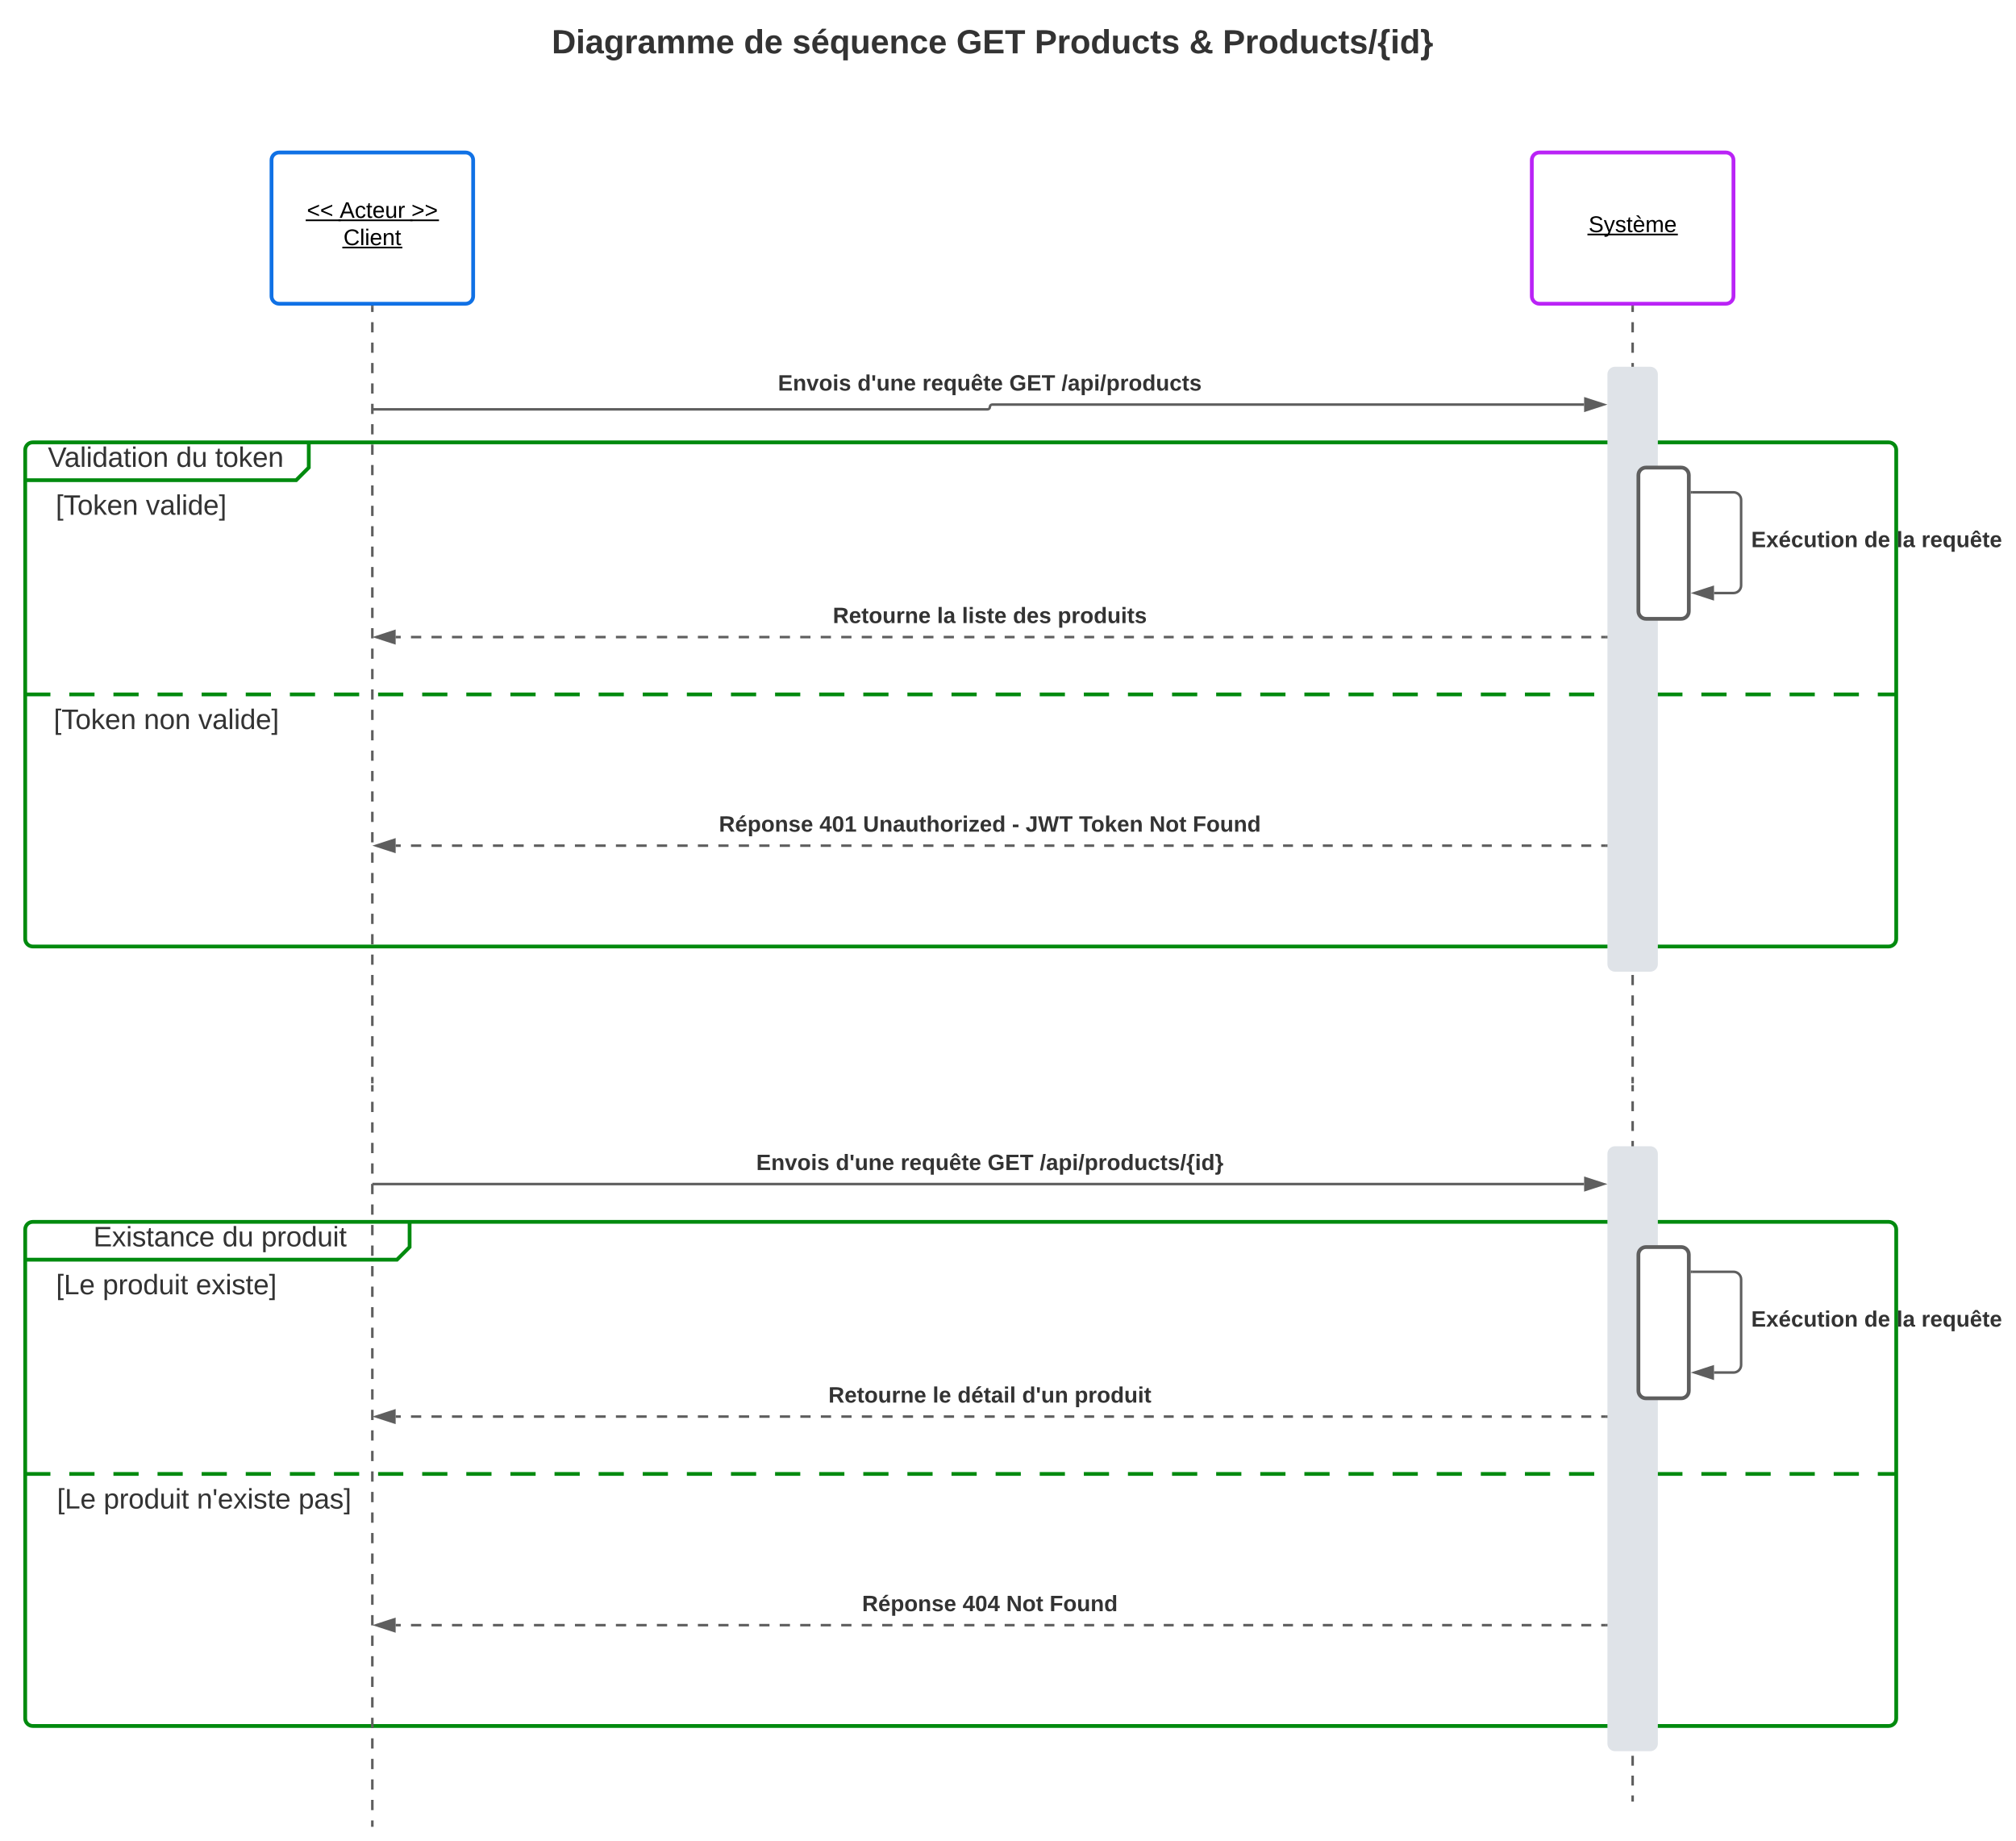 <svg xmlns="http://www.w3.org/2000/svg" xmlns:xlink="http://www.w3.org/1999/xlink" xmlns:lucid="lucid" width="1599.61" height="1460.5"><g transform="translate(-120 1221)" lucid:page-tab-id="0_0"><path d="M140-864c0-3.3 2.7-6 6-6h213c3.3 0 6 2.7 6 6v8c0 3.3-1.9 7.9-4.24 10.24l-1.52 1.52C356.9-841.9 352.3-840 349-840H146c-3.3 0-6-2.7-6-6z" fill="#fff"/><path d="M365-870v20l-10 10H140" stroke="#008a0e" stroke-width="3" fill="none"/><path d="M140-864c0-3.3 2.7-6 6-6h1472.57c3.3 0 6 2.7 6 6v388c0 3.3-2.7 6-6 6H146c-3.3 0-6-2.7-6-6zM140-670h20m15 0h20m15 0h20m15 0h20m15 0h20m15 0h20m15 0h20m15 0h20m15 0h20m15 0h20m15 0h20m15 0h20m15 0h20m15 0h20m15 0h20m15 0h20m15 0h20m15 0h20m15 0h20m15 0h20m15 0h20m15 0h20m15 0h20m15 0h20m15 0h20m15 0h20m15 0h20m15 0h20m15 0h20m15 0h20m15 0h20m15 0h20m15 0h20m15 0h20m15 0h20m15 0h20m15 0h20m15 0h20m15 0h20m15 0h20m15 0h20m15 0h20m15 0h14.57" stroke="#008a0e" stroke-width="3" fill="none"/><use xlink:href="#a" transform="matrix(1,0,0,1,148,-870) translate(9.981 19.444)"/><use xlink:href="#b" transform="matrix(1,0,0,1,148,-870) translate(111.833 19.444)"/><use xlink:href="#c" transform="matrix(1,0,0,1,148,-870) translate(142.698 19.444)"/><use xlink:href="#d" transform="matrix(1,0,0,1,152,-832) translate(12.191 19.444)"/><use xlink:href="#e" transform="matrix(1,0,0,1,152,-832) translate(83.735 19.444)"/><use xlink:href="#d" transform="matrix(1,0,0,1,152,-662) translate(10.586 19.444)"/><use xlink:href="#f" transform="matrix(1,0,0,1,152,-662) translate(82.13 19.444)"/><use xlink:href="#e" transform="matrix(1,0,0,1,152,-662) translate(125.34 19.444)"/><path d="M140-245.5c0-3.3 2.7-6 6-6h293c3.3 0 6 2.7 6 6v8c0 3.3-1.9 7.9-4.24 10.24l-1.52 1.52c-2.34 2.34-6.93 4.24-10.24 4.24H146c-3.3 0-6-2.7-6-6z" fill="#fff"/><path d="M445-251.5v20l-10 10H140" stroke="#008a0e" stroke-width="3" fill="none"/><path d="M140-245.5c0-3.3 2.7-6 6-6h1472.57c3.3 0 6 2.7 6 6v388c0 3.3-2.7 6-6 6H146c-3.3 0-6-2.7-6-6zM140-51.5h20m15 0h20m15 0h20m15 0h20m15 0h20m15 0h20m15 0h20m15 0h20m15 0h20m15 0h20m15 0h20m15 0h20m15 0h20m15 0h20m15 0h20m15 0h20m15 0h20m15 0h20m15 0h20m15 0h20m15 0h20m15 0h20m15 0h20m15 0h20m15 0h20m15 0h20m15 0h20m15 0h20m15 0h20m15 0h20m15 0h20m15 0h20m15 0h20m15 0h20m15 0h20m15 0h20m15 0h20m15 0h20m15 0h20m15 0h20m15 0h20m15 0h20m15 0h14.57" stroke="#008a0e" stroke-width="3" fill="none"/><use xlink:href="#g" transform="matrix(1,0,0,1,148,-251.5) translate(39.889 19.444)"/><use xlink:href="#h" transform="matrix(1,0,0,1,148,-251.5) translate(46.062 19.444)"/><use xlink:href="#b" transform="matrix(1,0,0,1,148,-251.5) translate(148.469 19.444)"/><use xlink:href="#i" transform="matrix(1,0,0,1,148,-251.5) translate(179.333 19.444)"/><use xlink:href="#j" transform="matrix(1,0,0,1,152,-213.5) translate(12.438 19.444)"/><use xlink:href="#k" transform="matrix(1,0,0,1,152,-213.5) translate(49.475 19.444)"/><use xlink:href="#l" transform="matrix(1,0,0,1,152,-213.5) translate(123.426 19.444)"/><use xlink:href="#j" transform="matrix(1,0,0,1,152,-43.5) translate(13.179 19.444)"/><use xlink:href="#k" transform="matrix(1,0,0,1,152,-43.5) translate(50.216 19.444)"/><use xlink:href="#m" transform="matrix(1,0,0,1,152,-43.5) translate(124.167 19.444)"/><use xlink:href="#n" transform="matrix(1,0,0,1,152,-43.5) translate(204.846 19.444)"/><path d="M520-1200h774.67v54H520z" fill="none"/><use xlink:href="#o" transform="matrix(1,0,0,1,520,-1200) translate(37.759 21.333)"/><use xlink:href="#p" transform="matrix(1,0,0,1,520,-1200) translate(190.204 21.333)"/><use xlink:href="#q" transform="matrix(1,0,0,1,520,-1200) translate(228.648 21.333)"/><use xlink:href="#r" transform="matrix(1,0,0,1,520,-1200) translate(358.796 21.333)"/><use xlink:href="#s" transform="matrix(1,0,0,1,520,-1200) translate(420.944 21.333)"/><use xlink:href="#t" transform="matrix(1,0,0,1,520,-1200) translate(543.611 21.333)"/><use xlink:href="#u" transform="matrix(1,0,0,1,520,-1200) translate(570.204 21.333)"/><use xlink:href="#v" transform="matrix(1,0,0,1,520,-1200) translate(387.5 53.333)"/><path d="M335.43-1094c0-3.3 2.7-6 6-6h148c3.32 0 6 2.7 6 6v108c0 3.3-2.68 6-6 6h-148c-3.3 0-6-2.7-6-6z" stroke="#1071e5" stroke-width="3" fill="#fff"/><use xlink:href="#w" transform="matrix(1,0,0,1,335.433,-1100) translate(28.03 51.9)"/><use xlink:href="#x" transform="matrix(1,0,0,1,335.433,-1100) translate(54.03 51.9)"/><use xlink:href="#y" transform="matrix(1,0,0,1,335.433,-1100) translate(110.98 51.9)"/><use xlink:href="#z" transform="matrix(1,0,0,1,335.433,-1100) translate(57.08 73.5)"/><path d="M1335.43-1094c0-3.3 2.7-6 6-6h148c3.32 0 6 2.7 6 6v108c0 3.3-2.68 6-6 6h-148c-3.3 0-6-2.7-6-6z" stroke="#ba23f6" stroke-width="3" fill="#fff"/><use xlink:href="#A" transform="matrix(1,0,0,1,1335.433,-1100) translate(45.03 63.15)"/><path d="M415.43-977.5v4.05m0 8.1v8.08m0 8.1v8.08m0 8.1v8.1m0 8.1v8.08m0 8.1v8.1m0 8.08v8.1m0 8.08v8.1m0 8.1v8.08m0 8.1v8.08m0 8.1v8.1m0 8.08v8.1m0 8.08v8.1m0 8.1v8.08m0 8.1v8.1m0 8.08v8.1m0 8.08v8.1m0 8.1v8.08m0 8.1v8.08m0 8.1v8.1m0 8.08v8.1m0 8.08v8.1m0 8.1v8.08m0 8.1v8.08m0 8.1v8.1m0 8.08v8.1m0 8.08v8.1m0 8.1v8.08m0 8.1v8.08m0 8.1v8.1m0 8.08v8.1m0 8.08v8.1m0 8.1v8.08m0 8.1v8.1m0 8.08v8.1m0 8.08v8.1m0 8.1v8.08m0 8.1v8.08m0 8.1v4.04" stroke="#5e5e5e" stroke-width="2" fill="none"/><path d="M416.43-977.47h-2v-1.03h2z" stroke="#5e5e5e" stroke-width=".05" fill="#5e5e5e"/><path d="M415.43-362.53v1.03M1415.43-977.5v4.05m0 8.1v8.08m0 8.1v8.08m0 8.1v8.1m0 8.1v8.08m0 8.1v8.1m0 8.08v8.1m0 8.08v8.1m0 8.1v8.08m0 8.1v8.08m0 8.1v8.1m0 8.08v8.1m0 8.08v8.1m0 8.1v8.08m0 8.1v8.1m0 8.08v8.1m0 8.08v8.1m0 8.1v8.08m0 8.1v8.08m0 8.1v8.1m0 8.08v8.1m0 8.08v8.1m0 8.1v8.08m0 8.1v8.08m0 8.1v8.1m0 8.08v8.1m0 8.08v8.1m0 8.1v8.08m0 8.1v8.08m0 8.1v8.1m0 8.08v8.1m0 8.08v8.1m0 8.1v8.08m0 8.1v8.1m0 8.08v8.1m0 8.08v8.1m0 8.1v8.08m0 8.1v8.08m0 8.1v4.04" stroke="#5e5e5e" stroke-width="2" fill="none"/><path d="M1416.43-977.47h-2v-1.03h2z" stroke="#5e5e5e" stroke-width=".05" fill="#5e5e5e"/><path d="M1415.43-362.53v1.03" stroke="#5e5e5e" stroke-width="2" fill="none"/><path d="M1395.43-924c0-3.3 2.7-6 6-6h28c3.32 0 6 2.7 6 6v468c0 3.3-2.68 6-6 6h-28c-3.3 0-6-2.7-6-6z" stroke="#000" stroke-opacity="0" stroke-width="3" fill="#dfe3e8"/><path d="M1394.43-715.5h-3.94m-7.9 0h-7.88m-7.9 0h-7.88m-7.9 0h-7.87m-7.9 0h-7.88m-7.9 0h-7.88m-7.9 0h-7.88m-7.88 0h-7.9m-7.88 0h-7.88m-7.9 0h-7.88m-7.9 0h-7.87m-7.9 0h-7.88m-7.88 0h-7.9m-7.9 0h-7.87m-7.9 0h-7.88m-7.9 0h-7.87m-7.9 0h-7.88m-7.88 0h-7.9m-7.88 0h-7.9m-7.87 0h-7.9m-7.88 0h-7.9m-7.88 0h-7.9m-7.88 0h-7.88m-7.9 0h-7.88m-7.88 0h-7.9m-7.88 0h-7.9m-7.87 0h-7.9m-7.88 0h-7.88m-7.9 0h-7.9m-7.87 0h-7.9m-7.88 0h-7.9m-7.87 0h-8.01m-8.13 0h-8.13m-8.12 0h-8.13m-8.13 0h-8.13m-8.14 0h-8.13m-8.12 0h-8.12m-8.13 0h-8.13m-8.13 0h-8.14m-8.13 0h-8.13m-8.13 0h-8.13m-8.13 0h-8.12m-8.13 0h-8.13m-8.12 0h-8.13m-8.13 0H690m-8.12 0h-8.13m-8.13 0h-8.13m-8.14 0h-8.13m-8.13 0h-8.13m-8.13 0h-8.12m-8.13 0h-8.14m-8.13 0h-8.13m-8.13 0h-8.13m-8.13 0h-8.12m-8.13 0h-8.13m-8.13 0h-8.14m-8.13 0h-8.12m-8.12 0h-8.13m-8.13 0h-8.13m-8.14 0h-8.13m-8.13 0h-4.06" stroke="#5e5e5e" stroke-width="2" fill="none"/><path d="M1395.43-714.5h-1.02v-2h1.03z" stroke="#5e5e5e" stroke-width=".05" fill="#5e5e5e"/><path d="M418.67-715.5l14.27-4.64v9.27z" stroke="#5e5e5e" stroke-width="2" fill="#5e5e5e"/><use xlink:href="#B" transform="matrix(1,0,0,1,780.791,-740.835) translate(0.005 14.222)"/><use xlink:href="#C" transform="matrix(1,0,0,1,780.791,-740.835) translate(82.721 14.222)"/><use xlink:href="#D" transform="matrix(1,0,0,1,780.791,-740.835) translate(102.474 14.222)"/><use xlink:href="#E" transform="matrix(1,0,0,1,780.791,-740.835) translate(142.919 14.222)"/><use xlink:href="#F" transform="matrix(1,0,0,1,780.791,-740.835) translate(178.425 14.222)"/><path d="M1420-844c0-3.3 2.7-6 6-6h28c3.3 0 6 2.7 6 6v108c0 3.3-2.7 6-6 6h-28c-3.3 0-6-2.7-6-6z" stroke="#5e5e5e" stroke-width="3" fill="#fff"/><path d="M1462.5-830.38h33c3.3 0 6 2.7 6 6v67.93c0 3.3-2.7 6-6 6H1480" stroke="#5e5e5e" stroke-width="2" fill="none"/><path d="M1462.53-829.38h-1.03v-2h1.03z" stroke="#5e5e5e" stroke-width=".05" fill="#5e5e5e"/><path d="M1464.74-750.45l14.26-4.64v9.28z" stroke="#5e5e5e" stroke-width="2" fill="#5e5e5e"/><use xlink:href="#G" transform="matrix(1,0,0,1,1509.5,-801.081) translate(0.005 14.222)"/><use xlink:href="#H" transform="matrix(1,0,0,1,1509.5,-801.081) translate(89.684 14.222)"/><use xlink:href="#I" transform="matrix(1,0,0,1,1509.5,-801.081) translate(115.314 14.222)"/><use xlink:href="#J" transform="matrix(1,0,0,1,1509.5,-801.081) translate(135.067 14.222)"/><path d="M1394.43-550h-3.94m-7.9 0h-7.88m-7.9 0h-7.88m-7.9 0h-7.87m-7.9 0h-7.88m-7.9 0h-7.88m-7.9 0h-7.88m-7.88 0h-7.9m-7.88 0h-7.88m-7.9 0h-7.88m-7.9 0h-7.87m-7.9 0h-7.88m-7.88 0h-7.9m-7.9 0h-7.87m-7.9 0h-7.88m-7.9 0h-7.87m-7.9 0h-7.88m-7.88 0h-7.9m-7.88 0h-7.9m-7.87 0h-7.9m-7.88 0h-7.9m-7.88 0h-7.9m-7.88 0h-7.88m-7.9 0h-7.88m-7.88 0h-7.9m-7.88 0h-7.9m-7.87 0h-7.9m-7.88 0h-7.88m-7.9 0h-7.9m-7.87 0h-7.9m-7.88 0h-7.9m-7.87 0h-8.01m-8.13 0h-8.13m-8.12 0h-8.13m-8.13 0h-8.13m-8.14 0h-8.13m-8.12 0h-8.12m-8.13 0h-8.13m-8.13 0h-8.14m-8.13 0h-8.13m-8.13 0h-8.13m-8.13 0h-8.12m-8.13 0h-8.13m-8.12 0h-8.13m-8.13 0H690m-8.12 0h-8.13m-8.13 0h-8.13m-8.14 0h-8.13m-8.13 0h-8.13m-8.13 0h-8.12m-8.13 0h-8.14m-8.13 0h-8.13m-8.13 0h-8.13m-8.13 0h-8.12m-8.13 0h-8.13m-8.13 0h-8.14m-8.13 0h-8.12m-8.12 0h-8.13m-8.13 0h-8.13m-8.14 0h-8.13m-8.13 0h-4.06" stroke="#5e5e5e" stroke-width="2" fill="none"/><path d="M1395.43-549h-1.02v-2h1.03z" stroke="#5e5e5e" stroke-width=".05" fill="#5e5e5e"/><path d="M418.67-550l14.27-4.64v9.28z" stroke="#5e5e5e" stroke-width="2" fill="#5e5e5e"/><g><use xlink:href="#K" transform="matrix(1,0,0,1,690.421,-575.333) translate(0.005 14.222)"/><use xlink:href="#L" transform="matrix(1,0,0,1,690.421,-575.333) translate(79.807 14.222)"/><use xlink:href="#M" transform="matrix(1,0,0,1,690.421,-575.333) translate(114.375 14.222)"/><use xlink:href="#N" transform="matrix(1,0,0,1,690.421,-575.333) translate(232.548 14.222)"/><use xlink:href="#O" transform="matrix(1,0,0,1,690.421,-575.333) translate(243.363 14.222)"/><use xlink:href="#P" transform="matrix(1,0,0,1,690.421,-575.333) translate(285.733 14.222)"/><use xlink:href="#Q" transform="matrix(1,0,0,1,690.421,-575.333) translate(341.536 14.222)"/><use xlink:href="#R" transform="matrix(1,0,0,1,690.421,-575.333) translate(375.956 14.222)"/></g><path d="M416.43-896.2h487.1c1.05 0 1.9-.85 1.9-1.9 0-1.05.85-1.9 1.9-1.9h469.6M416.46-896.2h-1.03" stroke="#5e5e5e" stroke-width="2" fill="none"/><path d="M1392.2-900l-14.27 4.64v-9.28z" stroke="#5e5e5e" stroke-width="2" fill="#5e5e5e"/><g><use xlink:href="#S" transform="matrix(1,0,0,1,737.252,-925.332) translate(0.005 14.222)"/><use xlink:href="#T" transform="matrix(1,0,0,1,737.252,-925.332) translate(63.116 14.222)"/><use xlink:href="#U" transform="matrix(1,0,0,1,737.252,-925.332) translate(114.573 14.222)"/><use xlink:href="#V" transform="matrix(1,0,0,1,737.252,-925.332) translate(183.561 14.222)"/><use xlink:href="#W" transform="matrix(1,0,0,1,737.252,-925.332) translate(224.993 14.222)"/></g><path d="M415.43-359v4.07m0 8.15v8.14m0 8.15v8.16m0 8.14v8.15m0 8.14v8.14m0 8.15v8.13m0 8.15v8.14m0 8.15v8.14m0 8.16v8.15m0 8.15v8.15m0 8.14v8.15m0 8.14v8.14m0 8.15v8.14m0 8.15v8.14m0 8.15v8.16m0 8.14v8.15m0 8.14v8.14m0 8.15v8.13m0 8.15v8.14m0 8.15v8.14m0 8.16v8.15m0 8.15v8.15m0 8.14V3.5m0 8.14v8.14m0 8.15v8.14m0 8.15v8.14m0 8.15v8.16m0 8.14v8.15m0 8.14v8.14m0 8.14v8.15m0 8.15v8.14m0 8.15v8.14m0 8.16v8.15m0 8.15v8.15m0 8.14V199m0 8.13v8.15m0 8.15v4.07M415.43-358.97V-360M415.43 227.47v1.03M1415.43-359v3.93m0 7.87v7.87m0 7.87v7.87m0 7.87v7.87m0 7.87v7.88m0 7.87v7.86m0 7.88v7.87m0 7.87v7.87m0 7.85v7.87m0 7.87v7.86m0 7.87v7.87m0 7.86v7.87m0 7.87v7.87m0 7.87v7.86m0 7.87v7.87m0 7.87v7.88m0 7.86v7.87m0 7.88v7.87m0 7.87v7.86m0 7.87v7.87m0 7.87v7.86m0 7.86v7.87m0 7.86v7.87m0 7.87v7.86m0 7.87v7.87m0 7.87v7.87m0 7.86v7.87m0 7.87v7.87m0 7.88v7.86m0 7.87v7.88m0 7.87v7.87m0 7.86v7.87m0 7.87v7.87m0 7.86v7.86m0 7.87v7.86m0 7.87v7.87m0 7.86v3.94M1415.43-358.97V-360M1415.43 207.47v1.03" stroke="#5e5e5e" stroke-width="2" fill="none"/><path d="M1395.43-305.5c0-3.3 2.7-6 6-6h28c3.32 0 6 2.7 6 6v468c0 3.3-2.68 6-6 6h-28c-3.3 0-6-2.7-6-6z" stroke="#000" stroke-opacity="0" stroke-width="3" fill="#dfe3e8"/><path d="M1394.43-97h-3.94m-7.9 0h-7.88m-7.9 0h-7.88m-7.9 0h-7.87m-7.9 0h-7.88m-7.9 0h-7.88m-7.9 0h-7.88m-7.88 0h-7.9m-7.88 0h-7.88m-7.9 0h-7.88m-7.9 0h-7.87m-7.9 0h-7.88m-7.88 0h-7.9m-7.9 0h-7.87m-7.9 0h-7.88m-7.9 0h-7.87m-7.9 0h-7.88m-7.88 0h-7.9m-7.88 0h-7.9m-7.87 0h-7.9m-7.88 0h-7.9m-7.88 0h-7.9m-7.88 0h-7.88m-7.9 0h-7.88m-7.88 0h-7.9m-7.88 0h-7.9m-7.87 0h-7.9m-7.88 0h-7.88m-7.9 0h-7.9m-7.87 0h-7.9m-7.88 0h-7.9m-7.87 0h-8.01m-8.13 0h-8.13M877-97h-8.13m-8.13 0h-8.13m-8.14 0h-8.13m-8.12 0h-8.12m-8.13 0h-8.13m-8.13 0h-8.14m-8.13 0h-8.13m-8.13 0h-8.13m-8.13 0h-8.12m-8.13 0h-8.13m-8.12 0h-8.13m-8.13 0H690m-8.12 0h-8.13m-8.13 0h-8.13m-8.14 0h-8.13m-8.13 0h-8.13m-8.13 0h-8.12m-8.13 0h-8.14m-8.13 0h-8.13m-8.13 0h-8.13m-8.13 0h-8.12m-8.13 0h-8.13m-8.13 0h-8.14m-8.13 0h-8.12m-8.12 0h-8.13m-8.13 0h-8.13m-8.14 0h-8.13M438-97h-4.06" stroke="#5e5e5e" stroke-width="2" fill="none"/><path d="M1395.43-96h-1.02v-2h1.03z" stroke="#5e5e5e" stroke-width=".05" fill="#5e5e5e"/><path d="M418.67-97l14.27-4.64v9.27z" stroke="#5e5e5e" stroke-width="2" fill="#5e5e5e"/><g><use xlink:href="#B" transform="matrix(1,0,0,1,777.285,-122.335) translate(0.005 14.222)"/><use xlink:href="#X" transform="matrix(1,0,0,1,777.285,-122.335) translate(82.721 14.222)"/><use xlink:href="#Y" transform="matrix(1,0,0,1,777.285,-122.335) translate(102.474 14.222)"/><use xlink:href="#Z" transform="matrix(1,0,0,1,777.285,-122.335) translate(153.733 14.222)"/><use xlink:href="#aa" transform="matrix(1,0,0,1,777.285,-122.335) translate(195.314 14.222)"/></g><path d="M1420-225.5c0-3.3 2.7-6 6-6h28c3.3 0 6 2.7 6 6v108c0 3.3-2.7 6-6 6h-28c-3.3 0-6-2.7-6-6z" stroke="#5e5e5e" stroke-width="3" fill="#fff"/><path d="M1462.5-211.88h33c3.3 0 6 2.7 6 6v67.93c0 3.3-2.7 6-6 6H1480" stroke="#5e5e5e" stroke-width="2" fill="none"/><path d="M1462.53-210.88h-1.03v-2h1.03z" stroke="#5e5e5e" stroke-width=".05" fill="#5e5e5e"/><path d="M1464.74-131.95l14.26-4.64v9.28z" stroke="#5e5e5e" stroke-width="2" fill="#5e5e5e"/><g><use xlink:href="#G" transform="matrix(1,0,0,1,1509.5,-182.581) translate(0.005 14.222)"/><use xlink:href="#H" transform="matrix(1,0,0,1,1509.5,-182.581) translate(89.684 14.222)"/><use xlink:href="#I" transform="matrix(1,0,0,1,1509.5,-182.581) translate(115.314 14.222)"/><use xlink:href="#J" transform="matrix(1,0,0,1,1509.5,-182.581) translate(135.067 14.222)"/></g><path d="M1394.43 68.5h-3.94m-7.9 0h-7.88m-7.9 0h-7.88m-7.9 0h-7.87m-7.9 0h-7.88m-7.9 0h-7.88m-7.9 0h-7.88m-7.88 0h-7.9m-7.88 0h-7.88m-7.9 0h-7.88m-7.9 0h-7.87m-7.9 0h-7.88m-7.88 0h-7.9m-7.9 0h-7.87m-7.9 0h-7.88m-7.9 0h-7.87m-7.9 0h-7.88m-7.88 0h-7.9m-7.88 0h-7.9m-7.87 0h-7.9m-7.88 0h-7.9m-7.88 0h-7.9m-7.88 0h-7.88m-7.9 0h-7.88m-7.88 0h-7.9m-7.88 0h-7.88m-7.9 0h-7.88m-7.9 0h-7.87m-7.9 0h-7.9m-7.87 0h-7.9m-7.88 0h-7.9m-7.87 0h-8.01m-8.13 0h-8.13m-8.12 0h-8.13m-8.13 0h-8.13m-8.14 0h-8.13m-8.13 0h-8.12m-8.13 0h-8.13m-8.13 0h-8.14m-8.13 0h-8.13m-8.13 0h-8.13m-8.13 0h-8.12m-8.13 0h-8.13m-8.13 0h-8.13m-8.13 0H690m-8.12 0h-8.13m-8.13 0h-8.13m-8.14 0h-8.13m-8.13 0h-8.13m-8.13 0h-8.13m-8.12 0h-8.12m-8.13 0h-8.13m-8.13 0h-8.13m-8.13 0h-8.12m-8.13 0h-8.13m-8.13 0h-8.14m-8.13 0h-8.13m-8.12 0h-8.13m-8.13 0h-8.13m-8.14 0h-8.13m-8.13 0h-4.07" stroke="#5e5e5e" stroke-width="2" fill="none"/><path d="M1395.43 69.5h-1.02v-2h1.03z" stroke="#5e5e5e" stroke-width=".05" fill="#5e5e5e"/><path d="M418.67 68.5l14.26-4.64v9.27z" stroke="#5e5e5e" stroke-width="2" fill="#5e5e5e"/><g><use xlink:href="#K" transform="matrix(1,0,0,1,804.001,43.166) translate(0.005 14.222)"/><use xlink:href="#ab" transform="matrix(1,0,0,1,804.001,43.166) translate(79.807 14.222)"/><use xlink:href="#Q" transform="matrix(1,0,0,1,804.001,43.166) translate(114.375 14.222)"/><use xlink:href="#R" transform="matrix(1,0,0,1,804.001,43.166) translate(148.795 14.222)"/></g><path d="M416.43-281.5h960.5M416.46-281.5h-1.03" stroke="#5e5e5e" stroke-width="2" fill="none"/><path d="M1392.2-281.5l-14.27 4.64v-9.28z" stroke="#5e5e5e" stroke-width="2" fill="#5e5e5e"/><g><use xlink:href="#S" transform="matrix(1,0,0,1,720.026,-306.833) translate(0.005 14.222)"/><use xlink:href="#T" transform="matrix(1,0,0,1,720.026,-306.833) translate(63.116 14.222)"/><use xlink:href="#U" transform="matrix(1,0,0,1,720.026,-306.833) translate(114.573 14.222)"/><use xlink:href="#V" transform="matrix(1,0,0,1,720.026,-306.833) translate(183.561 14.222)"/><use xlink:href="#ac" transform="matrix(1,0,0,1,720.026,-306.833) translate(224.993 14.222)"/></g><defs><path fill="#333" d="M137 0h-34L2-248h35l83 218 83-218h36" id="ad"/><path fill="#333" d="M141-36C126-15 110 5 73 4 37 3 15-17 15-53c-1-64 63-63 125-63 3-35-9-54-41-54-24 1-41 7-42 31l-33-3c5-37 33-52 76-52 45 0 72 20 72 64v82c-1 20 7 32 28 27v20c-31 9-61-2-59-35zM48-53c0 20 12 33 32 33 41-3 63-29 60-74-43 2-92-5-92 41" id="ae"/><path fill="#333" d="M24 0v-261h32V0H24" id="af"/><path fill="#333" d="M24-231v-30h32v30H24zM24 0v-190h32V0H24" id="ag"/><path fill="#333" d="M85-194c31 0 48 13 60 33l-1-100h32l1 261h-30c-2-10 0-23-3-31C134-8 116 4 85 4 32 4 16-35 15-94c0-66 23-100 70-100zm9 24c-40 0-46 34-46 75 0 40 6 74 45 74 42 0 51-32 51-76 0-42-9-74-50-73" id="ah"/><path fill="#333" d="M59-47c-2 24 18 29 38 22v24C64 9 27 4 27-40v-127H5v-23h24l9-43h21v43h35v23H59v120" id="ai"/><path fill="#333" d="M100-194c62-1 85 37 85 99 1 63-27 99-86 99S16-35 15-95c0-66 28-99 85-99zM99-20c44 1 53-31 53-75 0-43-8-75-51-75s-53 32-53 75 10 74 51 75" id="aj"/><path fill="#333" d="M117-194c89-4 53 116 60 194h-32v-121c0-31-8-49-39-48C34-167 62-67 57 0H25l-1-190h30c1 10-1 24 2 32 11-22 29-35 61-36" id="ak"/><g id="a"><use transform="matrix(0.062,0,0,0.062,0,0)" xlink:href="#ad"/><use transform="matrix(0.062,0,0,0.062,13.148,0)" xlink:href="#ae"/><use transform="matrix(0.062,0,0,0.062,25.494,0)" xlink:href="#af"/><use transform="matrix(0.062,0,0,0.062,30.37,0)" xlink:href="#ag"/><use transform="matrix(0.062,0,0,0.062,35.247,0)" xlink:href="#ah"/><use transform="matrix(0.062,0,0,0.062,47.593,0)" xlink:href="#ae"/><use transform="matrix(0.062,0,0,0.062,59.938,0)" xlink:href="#ai"/><use transform="matrix(0.062,0,0,0.062,66.111,0)" xlink:href="#ag"/><use transform="matrix(0.062,0,0,0.062,70.988,0)" xlink:href="#aj"/><use transform="matrix(0.062,0,0,0.062,83.333,0)" xlink:href="#ak"/></g><path fill="#333" d="M84 4C-5 8 30-112 23-190h32v120c0 31 7 50 39 49 72-2 45-101 50-169h31l1 190h-30c-1-10 1-25-2-33-11 22-28 36-60 37" id="al"/><g id="b"><use transform="matrix(0.062,0,0,0.062,0,0)" xlink:href="#ah"/><use transform="matrix(0.062,0,0,0.062,12.346,0)" xlink:href="#al"/></g><path fill="#333" d="M143 0L79-87 56-68V0H24v-261h32v163l83-92h37l-77 82L181 0h-38" id="am"/><path fill="#333" d="M100-194c63 0 86 42 84 106H49c0 40 14 67 53 68 26 1 43-12 49-29l28 8c-11 28-37 45-77 45C44 4 14-33 15-96c1-61 26-98 85-98zm52 81c6-60-76-77-97-28-3 7-6 17-6 28h103" id="an"/><g id="c"><use transform="matrix(0.062,0,0,0.062,0,0)" xlink:href="#ai"/><use transform="matrix(0.062,0,0,0.062,6.173,0)" xlink:href="#aj"/><use transform="matrix(0.062,0,0,0.062,18.519,0)" xlink:href="#am"/><use transform="matrix(0.062,0,0,0.062,29.63,0)" xlink:href="#an"/><use transform="matrix(0.062,0,0,0.062,41.975,0)" xlink:href="#ak"/></g><path fill="#333" d="M26 75v-336h71v23H56V52h41v23H26" id="ao"/><path fill="#333" d="M127-220V0H93v-220H8v-28h204v28h-85" id="ap"/><g id="d"><use transform="matrix(0.062,0,0,0.062,0,0)" xlink:href="#ao"/><use transform="matrix(0.062,0,0,0.062,6.173,0)" xlink:href="#ap"/><use transform="matrix(0.062,0,0,0.062,17.222,0)" xlink:href="#aj"/><use transform="matrix(0.062,0,0,0.062,29.568,0)" xlink:href="#am"/><use transform="matrix(0.062,0,0,0.062,40.679,0)" xlink:href="#an"/><use transform="matrix(0.062,0,0,0.062,53.025,0)" xlink:href="#ak"/></g><path fill="#333" d="M108 0H70L1-190h34L89-25l56-165h34" id="aq"/><path fill="#333" d="M3 75V52h41v-290H3v-23h71V75H3" id="ar"/><g id="e"><use transform="matrix(0.062,0,0,0.062,0,0)" xlink:href="#aq"/><use transform="matrix(0.062,0,0,0.062,11.111,0)" xlink:href="#ae"/><use transform="matrix(0.062,0,0,0.062,23.457,0)" xlink:href="#af"/><use transform="matrix(0.062,0,0,0.062,28.333,0)" xlink:href="#ag"/><use transform="matrix(0.062,0,0,0.062,33.21,0)" xlink:href="#ah"/><use transform="matrix(0.062,0,0,0.062,45.556,0)" xlink:href="#an"/><use transform="matrix(0.062,0,0,0.062,57.901,0)" xlink:href="#ar"/></g><g id="f"><use transform="matrix(0.062,0,0,0.062,0,0)" xlink:href="#ak"/><use transform="matrix(0.062,0,0,0.062,12.346,0)" xlink:href="#aj"/><use transform="matrix(0.062,0,0,0.062,24.691,0)" xlink:href="#ak"/></g><path fill="#333" d="M30 0v-248h187v28H63v79h144v27H63v87h162V0H30" id="as"/><path fill="#333" d="M141 0L90-78 38 0H4l68-98-65-92h35l48 74 47-74h35l-64 92 68 98h-35" id="at"/><path fill="#333" d="M135-143c-3-34-86-38-87 0 15 53 115 12 119 90S17 21 10-45l28-5c4 36 97 45 98 0-10-56-113-15-118-90-4-57 82-63 122-42 12 7 21 19 24 35" id="au"/><path fill="#333" d="M96-169c-40 0-48 33-48 73s9 75 48 75c24 0 41-14 43-38l32 2c-6 37-31 61-74 61-59 0-76-41-82-99-10-93 101-131 147-64 4 7 5 14 7 22l-32 3c-4-21-16-35-41-35" id="av"/><g id="h"><use transform="matrix(0.062,0,0,0.062,0,0)" xlink:href="#as"/><use transform="matrix(0.062,0,0,0.062,14.815,0)" xlink:href="#at"/><use transform="matrix(0.062,0,0,0.062,25.926,0)" xlink:href="#ag"/><use transform="matrix(0.062,0,0,0.062,30.802,0)" xlink:href="#au"/><use transform="matrix(0.062,0,0,0.062,41.914,0)" xlink:href="#ai"/><use transform="matrix(0.062,0,0,0.062,48.086,0)" xlink:href="#ae"/><use transform="matrix(0.062,0,0,0.062,60.432,0)" xlink:href="#ak"/><use transform="matrix(0.062,0,0,0.062,72.778,0)" xlink:href="#av"/><use transform="matrix(0.062,0,0,0.062,83.889,0)" xlink:href="#an"/></g><path fill="#333" d="M115-194c55 1 70 41 70 98S169 2 115 4C84 4 66-9 55-30l1 105H24l-1-265h31l2 30c10-21 28-34 59-34zm-8 174c40 0 45-34 45-75s-6-73-45-74c-42 0-51 32-51 76 0 43 10 73 51 73" id="aw"/><path fill="#333" d="M114-163C36-179 61-72 57 0H25l-1-190h30c1 12-1 29 2 39 6-27 23-49 58-41v29" id="ax"/><g id="i"><use transform="matrix(0.062,0,0,0.062,0,0)" xlink:href="#aw"/><use transform="matrix(0.062,0,0,0.062,12.346,0)" xlink:href="#ax"/><use transform="matrix(0.062,0,0,0.062,19.691,0)" xlink:href="#aj"/><use transform="matrix(0.062,0,0,0.062,32.037,0)" xlink:href="#ah"/><use transform="matrix(0.062,0,0,0.062,44.383,0)" xlink:href="#al"/><use transform="matrix(0.062,0,0,0.062,56.728,0)" xlink:href="#ag"/><use transform="matrix(0.062,0,0,0.062,61.605,0)" xlink:href="#ai"/></g><path fill="#333" d="M30 0v-248h33v221h125V0H30" id="ay"/><g id="j"><use transform="matrix(0.062,0,0,0.062,0,0)" xlink:href="#ao"/><use transform="matrix(0.062,0,0,0.062,6.173,0)" xlink:href="#ay"/><use transform="matrix(0.062,0,0,0.062,18.519,0)" xlink:href="#an"/></g><g id="k"><use transform="matrix(0.062,0,0,0.062,0,0)" xlink:href="#aw"/><use transform="matrix(0.062,0,0,0.062,12.346,0)" xlink:href="#ax"/><use transform="matrix(0.062,0,0,0.062,19.691,0)" xlink:href="#aj"/><use transform="matrix(0.062,0,0,0.062,32.037,0)" xlink:href="#ah"/><use transform="matrix(0.062,0,0,0.062,44.383,0)" xlink:href="#al"/><use transform="matrix(0.062,0,0,0.062,56.728,0)" xlink:href="#ag"/><use transform="matrix(0.062,0,0,0.062,61.605,0)" xlink:href="#ai"/></g><g id="l"><use transform="matrix(0.062,0,0,0.062,0,0)" xlink:href="#an"/><use transform="matrix(0.062,0,0,0.062,12.346,0)" xlink:href="#at"/><use transform="matrix(0.062,0,0,0.062,23.457,0)" xlink:href="#ag"/><use transform="matrix(0.062,0,0,0.062,28.333,0)" xlink:href="#au"/><use transform="matrix(0.062,0,0,0.062,39.444,0)" xlink:href="#ai"/><use transform="matrix(0.062,0,0,0.062,45.617,0)" xlink:href="#an"/><use transform="matrix(0.062,0,0,0.062,57.963,0)" xlink:href="#ar"/></g><path fill="#333" d="M47-170H22l-4-78h33" id="az"/><g id="m"><use transform="matrix(0.062,0,0,0.062,0,0)" xlink:href="#ak"/><use transform="matrix(0.062,0,0,0.062,12.346,0)" xlink:href="#az"/><use transform="matrix(0.062,0,0,0.062,16.543,0)" xlink:href="#an"/><use transform="matrix(0.062,0,0,0.062,28.889,0)" xlink:href="#at"/><use transform="matrix(0.062,0,0,0.062,40,0)" xlink:href="#ag"/><use transform="matrix(0.062,0,0,0.062,44.877,0)" xlink:href="#au"/><use transform="matrix(0.062,0,0,0.062,55.988,0)" xlink:href="#ai"/><use transform="matrix(0.062,0,0,0.062,62.16,0)" xlink:href="#an"/></g><g id="n"><use transform="matrix(0.062,0,0,0.062,0,0)" xlink:href="#aw"/><use transform="matrix(0.062,0,0,0.062,12.346,0)" xlink:href="#ae"/><use transform="matrix(0.062,0,0,0.062,24.691,0)" xlink:href="#au"/><use transform="matrix(0.062,0,0,0.062,35.802,0)" xlink:href="#ar"/></g><path fill="#333" d="M24-248c120-7 223 5 221 122C244-46 201 0 124 0H24v-248zM76-40c74 7 117-18 117-86 0-67-45-88-117-82v168" id="aA"/><path fill="#333" d="M25-224v-37h50v37H25zM25 0v-190h50V0H25" id="aB"/><path fill="#333" d="M133-34C117-15 103 5 69 4 32 3 11-16 11-54c-1-60 55-63 116-61 1-26-3-47-28-47-18 1-26 9-28 27l-52-2c7-38 36-58 82-57s74 22 75 68l1 82c-1 14 12 18 25 15v27c-30 8-71 5-69-32zm-48 3c29 0 43-24 42-57-32 0-66-3-65 30 0 17 8 27 23 27" id="aC"/><path fill="#333" d="M195-6C206 82 75 100 31 46c-4-6-6-13-8-21l49-6c3 16 16 24 34 25 40 0 42-37 40-79-11 22-30 35-61 35-53 0-70-43-70-97 0-56 18-96 73-97 30 0 46 14 59 34l2-30h47zm-90-29c32 0 41-27 41-63 0-35-9-62-40-62-32 0-39 29-40 63 0 36 9 62 39 62" id="aD"/><path fill="#333" d="M135-150c-39-12-60 13-60 57V0H25l-1-190h47c2 13-1 29 3 40 6-28 27-53 61-41v41" id="aE"/><path fill="#333" d="M220-157c-53 9-28 100-34 157h-49v-107c1-27-5-49-29-50C55-147 81-57 75 0H25l-1-190h47c2 12-1 28 3 38 10-53 101-56 108 0 13-22 24-43 59-42 82 1 51 116 57 194h-49v-107c-1-25-5-48-29-50" id="aF"/><path fill="#333" d="M185-48c-13 30-37 53-82 52C43 2 14-33 14-96s30-98 90-98c62 0 83 45 84 108H66c0 31 8 55 39 56 18 0 30-7 34-22zm-45-69c5-46-57-63-70-21-2 6-4 13-4 21h74" id="aG"/><g id="o"><use transform="matrix(0.074,0,0,0.074,0,0)" xlink:href="#aA"/><use transform="matrix(0.074,0,0,0.074,19.185,0)" xlink:href="#aB"/><use transform="matrix(0.074,0,0,0.074,26.593,0)" xlink:href="#aC"/><use transform="matrix(0.074,0,0,0.074,41.407,0)" xlink:href="#aD"/><use transform="matrix(0.074,0,0,0.074,57.63,0)" xlink:href="#aE"/><use transform="matrix(0.074,0,0,0.074,68,0)" xlink:href="#aC"/><use transform="matrix(0.074,0,0,0.074,82.815,0)" xlink:href="#aF"/><use transform="matrix(0.074,0,0,0.074,106.519,0)" xlink:href="#aF"/><use transform="matrix(0.074,0,0,0.074,130.222,0)" xlink:href="#aG"/></g><path fill="#333" d="M88-194c31-1 46 15 58 34l-1-101h50l1 261h-48c-2-10 0-23-3-31C134-8 116 4 84 4 32 4 16-41 15-95c0-56 19-97 73-99zm17 164c33 0 40-30 41-66 1-37-9-64-41-64s-38 30-39 65c0 43 13 65 39 65" id="aH"/><g id="p"><use transform="matrix(0.074,0,0,0.074,0,0)" xlink:href="#aH"/><use transform="matrix(0.074,0,0,0.074,16.222,0)" xlink:href="#aG"/></g><path fill="#333" d="M137-138c1-29-70-34-71-4 15 46 118 7 119 86 1 83-164 76-172 9l43-7c4 19 20 25 44 25 33 8 57-30 24-41C81-84 22-81 20-136c-2-80 154-74 161-7" id="aI"/><path fill="#333" d="M185-48c-13 30-37 53-82 52C43 2 14-33 14-96s30-98 90-98c62 0 83 45 84 108H66c0 31 8 55 39 56 18 0 30-7 34-22zm-45-69c5-46-57-63-70-21-2 6-4 13-4 21h74zm-67-91v-5l45-51h45v8l-60 48H73" id="aJ"/><path fill="#333" d="M84 4C32 4 15-41 15-95c0-55 18-99 73-99 29 0 47 12 58 34l2-30h48l-1 265h-49V-32C136-9 114 4 84 4zm21-34c32 0 41-29 41-66 0-36-9-64-40-64-33 0-39 30-40 65 0 43 13 65 39 65" id="aK"/><path fill="#333" d="M85 4C-2 5 27-109 22-190h50c7 57-23 150 33 157 60-5 35-97 40-157h50l1 190h-47c-2-12 1-28-3-38-12 25-28 42-61 42" id="aL"/><path fill="#333" d="M135-194c87-1 58 113 63 194h-50c-7-57 23-157-34-157-59 0-34 97-39 157H25l-1-190h47c2 12-1 28 3 38 12-26 28-41 61-42" id="aM"/><path fill="#333" d="M190-63c-7 42-38 67-86 67-59 0-84-38-90-98-12-110 154-137 174-36l-49 2c-2-19-15-32-35-32-30 0-35 28-38 64-6 74 65 87 74 30" id="aN"/><g id="q"><use transform="matrix(0.074,0,0,0.074,0,0)" xlink:href="#aI"/><use transform="matrix(0.074,0,0,0.074,14.815,0)" xlink:href="#aJ"/><use transform="matrix(0.074,0,0,0.074,29.63,0)" xlink:href="#aK"/><use transform="matrix(0.074,0,0,0.074,45.852,0)" xlink:href="#aL"/><use transform="matrix(0.074,0,0,0.074,62.074,0)" xlink:href="#aG"/><use transform="matrix(0.074,0,0,0.074,76.889,0)" xlink:href="#aM"/><use transform="matrix(0.074,0,0,0.074,93.111,0)" xlink:href="#aN"/><use transform="matrix(0.074,0,0,0.074,107.926,0)" xlink:href="#aG"/></g><path fill="#333" d="M67-125c0 54 23 88 75 88 28 0 53-7 68-21v-34h-60v-39h108v91C232-14 192 4 140 4 58 4 20-42 15-125 8-236 126-280 215-234c19 10 29 26 37 47l-47 15c-11-23-29-39-63-39-53 1-75 33-75 86" id="aO"/><path fill="#333" d="M24 0v-248h195v40H76v63h132v40H76v65h150V0H24" id="aP"/><path fill="#333" d="M136-208V0H84v-208H4v-40h212v40h-80" id="aQ"/><g id="r"><use transform="matrix(0.074,0,0,0.074,0,0)" xlink:href="#aO"/><use transform="matrix(0.074,0,0,0.074,20.741,0)" xlink:href="#aP"/><use transform="matrix(0.074,0,0,0.074,38.519,0)" xlink:href="#aQ"/></g><path fill="#333" d="M24-248c93 1 206-16 204 79-1 75-69 88-152 82V0H24v-248zm52 121c47 0 100 7 100-41 0-47-54-39-100-39v80" id="aR"/><path fill="#333" d="M110-194c64 0 96 36 96 99 0 64-35 99-97 99-61 0-95-36-95-99 0-62 34-99 96-99zm-1 164c35 0 45-28 45-65 0-40-10-65-43-65-34 0-45 26-45 65 0 36 10 65 43 65" id="aS"/><path fill="#333" d="M115-3C79 11 28 4 28-45v-112H4v-33h27l15-45h31v45h36v33H77v99c-1 23 16 31 38 25v30" id="aT"/><g id="s"><use transform="matrix(0.074,0,0,0.074,0,0)" xlink:href="#aR"/><use transform="matrix(0.074,0,0,0.074,17.778,0)" xlink:href="#aE"/><use transform="matrix(0.074,0,0,0.074,28.148,0)" xlink:href="#aS"/><use transform="matrix(0.074,0,0,0.074,44.37,0)" xlink:href="#aH"/><use transform="matrix(0.074,0,0,0.074,60.593,0)" xlink:href="#aL"/><use transform="matrix(0.074,0,0,0.074,76.815,0)" xlink:href="#aN"/><use transform="matrix(0.074,0,0,0.074,91.63,0)" xlink:href="#aT"/><use transform="matrix(0.074,0,0,0.074,100.444,0)" xlink:href="#aI"/></g><path fill="#333" d="M168-19C124 19 11 11 16-68c3-43 29-60 59-75-25-44-12-111 53-106 37 3 64 15 64 52 0 43-40 52-69 68 12 22 27 41 43 59 14-19 21-38 28-64l37 13c-8 29-19 52-34 74 12 10 32 16 52 10v35c-28 11-65-2-81-17zm-58-139c19-9 43-14 43-39 0-14-10-22-25-22-34 0-33 41-18 61zM60-68c-3 40 55 47 79 25-18-20-34-42-48-67-18 8-30 20-31 42" id="aU"/><use transform="matrix(0.074,0,0,0.074,0,0)" xlink:href="#aU" id="t"/><path fill="#333" d="M4 7l51-268h42L46 7H4" id="aV"/><path fill="#333" d="M133 41v34c-50 4-88-6-87-53 0-46 9-101-40-98v-34c48 2 40-52 40-98-1-47 37-57 87-53v34c-79-14-6 124-77 134 73 11-4 147 77 134" id="aW"/><path fill="#333" d="M94-36c2 56 4 113-52 111H8V41C85 54 13-83 84-94c-39-5-38-51-36-97 1-27-12-38-40-36v-34c49-4 87 6 86 53s-8 101 41 98v34c-26 1-42 13-41 40" id="aX"/><g id="u"><use transform="matrix(0.074,0,0,0.074,0,0)" xlink:href="#aR"/><use transform="matrix(0.074,0,0,0.074,17.778,0)" xlink:href="#aE"/><use transform="matrix(0.074,0,0,0.074,28.148,0)" xlink:href="#aS"/><use transform="matrix(0.074,0,0,0.074,44.37,0)" xlink:href="#aH"/><use transform="matrix(0.074,0,0,0.074,60.593,0)" xlink:href="#aL"/><use transform="matrix(0.074,0,0,0.074,76.815,0)" xlink:href="#aN"/><use transform="matrix(0.074,0,0,0.074,91.63,0)" xlink:href="#aT"/><use transform="matrix(0.074,0,0,0.074,100.444,0)" xlink:href="#aI"/><use transform="matrix(0.074,0,0,0.074,115.259,0)" xlink:href="#aV"/><use transform="matrix(0.074,0,0,0.074,122.667,0)" xlink:href="#aW"/><use transform="matrix(0.074,0,0,0.074,133.037,0)" xlink:href="#aB"/><use transform="matrix(0.074,0,0,0.074,140.444,0)" xlink:href="#aH"/><use transform="matrix(0.074,0,0,0.074,156.667,0)" xlink:href="#aX"/></g><path d="M18-100v-36l175-74v27L42-118l151 64v27" id="aY"/><g id="w"><use transform="matrix(0.05,0,0,0.05,0,0)" xlink:href="#aY"/><use transform="matrix(0.05,0,0,0.05,10.5,0)" xlink:href="#aY"/><path d="M-.9 1.25h27.8v1.32H-.9z"/></g><path d="M205 0l-28-72H64L36 0H1l101-248h38L239 0h-34zm-38-99l-47-123c-12 45-31 82-46 123h93" id="aZ"/><path d="M96-169c-40 0-48 33-48 73s9 75 48 75c24 0 41-14 43-38l32 2c-6 37-31 61-74 61-59 0-76-41-82-99-10-93 101-131 147-64 4 7 5 14 7 22l-32 3c-4-21-16-35-41-35" id="ba"/><path d="M59-47c-2 24 18 29 38 22v24C64 9 27 4 27-40v-127H5v-23h24l9-43h21v43h35v23H59v120" id="bb"/><path d="M100-194c63 0 86 42 84 106H49c0 40 14 67 53 68 26 1 43-12 49-29l28 8c-11 28-37 45-77 45C44 4 14-33 15-96c1-61 26-98 85-98zm52 81c6-60-76-77-97-28-3 7-6 17-6 28h103" id="bc"/><path d="M84 4C-5 8 30-112 23-190h32v120c0 31 7 50 39 49 72-2 45-101 50-169h31l1 190h-30c-1-10 1-25-2-33-11 22-28 36-60 37" id="bd"/><path d="M114-163C36-179 61-72 57 0H25l-1-190h30c1 12-1 29 2 39 6-27 23-49 58-41v29" id="be"/><g id="x"><use transform="matrix(0.05,0,0,0.05,0,0)" xlink:href="#aZ"/><use transform="matrix(0.05,0,0,0.05,12,0)" xlink:href="#ba"/><use transform="matrix(0.05,0,0,0.05,21,0)" xlink:href="#bb"/><use transform="matrix(0.05,0,0,0.05,26,0)" xlink:href="#bc"/><use transform="matrix(0.05,0,0,0.05,36,0)" xlink:href="#bd"/><use transform="matrix(0.05,0,0,0.05,46,0)" xlink:href="#be"/><path d="M-.9 1.25h58.75v1.32H-.9z"/></g><path d="M18-27v-27l151-64-151-65v-27l175 74v36" id="bf"/><g id="y"><use transform="matrix(0.05,0,0,0.05,0,0)" xlink:href="#bf"/><use transform="matrix(0.05,0,0,0.05,10.5,0)" xlink:href="#bf"/><path d="M-.9 1.25h22.8v1.32H-.9z"/></g><path d="M212-179c-10-28-35-45-73-45-59 0-87 40-87 99 0 60 29 101 89 101 43 0 62-24 78-52l27 14C228-24 195 4 139 4 59 4 22-46 18-125c-6-104 99-153 187-111 19 9 31 26 39 46" id="bg"/><path d="M24 0v-261h32V0H24" id="bh"/><path d="M24-231v-30h32v30H24zM24 0v-190h32V0H24" id="bi"/><path d="M117-194c89-4 53 116 60 194h-32v-121c0-31-8-49-39-48C34-167 62-67 57 0H25l-1-190h30c1 10-1 24 2 32 11-22 29-35 61-36" id="bj"/><g id="z"><use transform="matrix(0.05,0,0,0.05,0,0)" xlink:href="#bg"/><use transform="matrix(0.05,0,0,0.05,12.95,0)" xlink:href="#bh"/><use transform="matrix(0.05,0,0,0.05,16.9,0)" xlink:href="#bi"/><use transform="matrix(0.05,0,0,0.05,20.85,0)" xlink:href="#bc"/><use transform="matrix(0.05,0,0,0.05,30.85,0)" xlink:href="#bj"/><use transform="matrix(0.05,0,0,0.05,40.85,0)" xlink:href="#bb"/><path d="M-.9 1.25h47.65v1.32H-.9z"/></g><path d="M185-189c-5-48-123-54-124 2 14 75 158 14 163 119 3 78-121 87-175 55-17-10-28-26-33-46l33-7c5 56 141 63 141-1 0-78-155-14-162-118-5-82 145-84 179-34 5 7 8 16 11 25" id="bk"/><path d="M179-190L93 31C79 59 56 82 12 73V49c39 6 53-20 64-50L1-190h34L92-34l54-156h33" id="bl"/><path d="M135-143c-3-34-86-38-87 0 15 53 115 12 119 90S17 21 10-45l28-5c4 36 97 45 98 0-10-56-113-15-118-90-4-57 82-63 122-42 12 7 21 19 24 35" id="bm"/><path d="M100-194c63 0 86 42 84 106H49c0 40 14 67 53 68 26 1 43-12 49-29l28 8c-11 28-37 45-77 45C44 4 14-33 15-96c1-61 26-98 85-98zm52 81c6-60-76-77-97-28-3 7-6 17-6 28h103zm-36-98l-58-49v-5h36c12 19 30 32 38 54h-16" id="bn"/><path d="M210-169c-67 3-38 105-44 169h-31v-121c0-29-5-50-35-48C34-165 62-65 56 0H25l-1-190h30c1 10-1 24 2 32 10-44 99-50 107 0 11-21 27-35 58-36 85-2 47 119 55 194h-31v-121c0-29-5-49-35-48" id="bo"/><g id="A"><use transform="matrix(0.05,0,0,0.05,0,0)" xlink:href="#bk"/><use transform="matrix(0.05,0,0,0.05,12,0)" xlink:href="#bl"/><use transform="matrix(0.05,0,0,0.05,21,0)" xlink:href="#bm"/><use transform="matrix(0.05,0,0,0.05,30,0)" xlink:href="#bb"/><use transform="matrix(0.05,0,0,0.05,35,0)" xlink:href="#bn"/><use transform="matrix(0.05,0,0,0.05,45,0)" xlink:href="#bo"/><use transform="matrix(0.05,0,0,0.05,59.95,0)" xlink:href="#bc"/><path d="M-.9 1.25h71.75v1.32H-.9z"/></g><path fill="#333" d="M240-174c0 40-23 61-54 70L253 0h-59l-57-94H76V0H24v-248c93 4 217-23 216 74zM76-134c48-2 112 12 112-38 0-48-66-32-112-35v73" id="bp"/><g id="B"><use transform="matrix(0.049,0,0,0.049,0,0)" xlink:href="#bp"/><use transform="matrix(0.049,0,0,0.049,12.79,0)" xlink:href="#aG"/><use transform="matrix(0.049,0,0,0.049,22.667,0)" xlink:href="#aT"/><use transform="matrix(0.049,0,0,0.049,28.543,0)" xlink:href="#aS"/><use transform="matrix(0.049,0,0,0.049,39.358,0)" xlink:href="#aL"/><use transform="matrix(0.049,0,0,0.049,50.173,0)" xlink:href="#aE"/><use transform="matrix(0.049,0,0,0.049,57.086,0)" xlink:href="#aM"/><use transform="matrix(0.049,0,0,0.049,67.901,0)" xlink:href="#aG"/></g><path fill="#333" d="M25 0v-261h50V0H25" id="bq"/><g id="C"><use transform="matrix(0.049,0,0,0.049,0,0)" xlink:href="#bq"/><use transform="matrix(0.049,0,0,0.049,4.938,0)" xlink:href="#aC"/></g><g id="D"><use transform="matrix(0.049,0,0,0.049,0,0)" xlink:href="#bq"/><use transform="matrix(0.049,0,0,0.049,4.938,0)" xlink:href="#aB"/><use transform="matrix(0.049,0,0,0.049,9.877,0)" xlink:href="#aI"/><use transform="matrix(0.049,0,0,0.049,19.753,0)" xlink:href="#aT"/><use transform="matrix(0.049,0,0,0.049,25.63,0)" xlink:href="#aG"/></g><g id="E"><use transform="matrix(0.049,0,0,0.049,0,0)" xlink:href="#aH"/><use transform="matrix(0.049,0,0,0.049,10.815,0)" xlink:href="#aG"/><use transform="matrix(0.049,0,0,0.049,20.691,0)" xlink:href="#aI"/></g><path fill="#333" d="M135-194c53 0 70 44 70 98 0 56-19 98-73 100-31 1-45-17-59-34 3 33 2 69 2 105H25l-1-265h48c2 10 0 23 3 31 11-24 29-35 60-35zM114-30c33 0 39-31 40-66 0-38-9-64-40-64-56 0-55 130 0 130" id="br"/><g id="F"><use transform="matrix(0.049,0,0,0.049,0,0)" xlink:href="#br"/><use transform="matrix(0.049,0,0,0.049,10.815,0)" xlink:href="#aE"/><use transform="matrix(0.049,0,0,0.049,17.728,0)" xlink:href="#aS"/><use transform="matrix(0.049,0,0,0.049,28.543,0)" xlink:href="#aH"/><use transform="matrix(0.049,0,0,0.049,39.358,0)" xlink:href="#aL"/><use transform="matrix(0.049,0,0,0.049,50.173,0)" xlink:href="#aB"/><use transform="matrix(0.049,0,0,0.049,55.111,0)" xlink:href="#aT"/><use transform="matrix(0.049,0,0,0.049,60.988,0)" xlink:href="#aI"/></g><path fill="#333" d="M144 0l-44-69L55 0H2l70-98-66-92h53l41 62 40-62h54l-67 91 71 99h-54" id="bs"/><g id="G"><use transform="matrix(0.049,0,0,0.049,0,0)" xlink:href="#aP"/><use transform="matrix(0.049,0,0,0.049,11.852,0)" xlink:href="#bs"/><use transform="matrix(0.049,0,0,0.049,21.728,0)" xlink:href="#aJ"/><use transform="matrix(0.049,0,0,0.049,31.605,0)" xlink:href="#aN"/><use transform="matrix(0.049,0,0,0.049,41.481,0)" xlink:href="#aL"/><use transform="matrix(0.049,0,0,0.049,52.296,0)" xlink:href="#aT"/><use transform="matrix(0.049,0,0,0.049,58.173,0)" xlink:href="#aB"/><use transform="matrix(0.049,0,0,0.049,63.111,0)" xlink:href="#aS"/><use transform="matrix(0.049,0,0,0.049,73.926,0)" xlink:href="#aM"/></g><g id="H"><use transform="matrix(0.049,0,0,0.049,0,0)" xlink:href="#aH"/><use transform="matrix(0.049,0,0,0.049,10.815,0)" xlink:href="#aG"/></g><g id="I"><use transform="matrix(0.049,0,0,0.049,0,0)" xlink:href="#bq"/><use transform="matrix(0.049,0,0,0.049,4.938,0)" xlink:href="#aC"/></g><path fill="#333" d="M185-48c-13 30-37 53-82 52C43 2 14-33 14-96s30-98 90-98c62 0 83 45 84 108H66c0 31 8 55 39 56 18 0 30-7 34-22zm-45-69c5-46-57-63-70-21-2 6-4 13-4 21h74zm29-96v5h-28c-13-11-23-24-37-34l-37 34H39c9-26 32-39 45-61h41" id="bt"/><g id="J"><use transform="matrix(0.049,0,0,0.049,0,0)" xlink:href="#aE"/><use transform="matrix(0.049,0,0,0.049,6.914,0)" xlink:href="#aG"/><use transform="matrix(0.049,0,0,0.049,16.79,0)" xlink:href="#aK"/><use transform="matrix(0.049,0,0,0.049,27.605,0)" xlink:href="#aL"/><use transform="matrix(0.049,0,0,0.049,38.42,0)" xlink:href="#bt"/><use transform="matrix(0.049,0,0,0.049,48.296,0)" xlink:href="#aT"/><use transform="matrix(0.049,0,0,0.049,54.173,0)" xlink:href="#aG"/></g><g id="K"><use transform="matrix(0.049,0,0,0.049,0,0)" xlink:href="#bp"/><use transform="matrix(0.049,0,0,0.049,12.79,0)" xlink:href="#aJ"/><use transform="matrix(0.049,0,0,0.049,22.667,0)" xlink:href="#br"/><use transform="matrix(0.049,0,0,0.049,33.481,0)" xlink:href="#aS"/><use transform="matrix(0.049,0,0,0.049,44.296,0)" xlink:href="#aM"/><use transform="matrix(0.049,0,0,0.049,55.111,0)" xlink:href="#aI"/><use transform="matrix(0.049,0,0,0.049,64.988,0)" xlink:href="#aG"/></g><path fill="#333" d="M165-50V0h-47v-50H5v-38l105-160h55v161h33v37h-33zm-47-37l2-116L46-87h72" id="bu"/><path fill="#333" d="M101-251c68 0 84 54 84 127C185-50 166 4 99 4S15-52 14-124c-1-75 17-127 87-127zm-1 216c37-5 36-46 36-89s4-89-36-89c-39 0-36 45-36 89 0 43-3 85 36 89" id="bv"/><path fill="#333" d="M23 0v-37h61v-169l-59 37v-38l62-41h46v211h57V0H23" id="bw"/><g id="L"><use transform="matrix(0.049,0,0,0.049,0,0)" xlink:href="#bu"/><use transform="matrix(0.049,0,0,0.049,9.877,0)" xlink:href="#bv"/><use transform="matrix(0.049,0,0,0.049,19.753,0)" xlink:href="#bw"/></g><path fill="#333" d="M238-95c0 69-44 99-111 99C63 4 22-25 22-93v-155h51v151c-1 38 19 59 55 60 90 1 49-130 58-211h52v153" id="bx"/><path fill="#333" d="M114-157C55-157 80-60 75 0H25v-261h50l-1 109c12-26 28-41 61-42 86-1 58 113 63 194h-50c-7-57 23-157-34-157" id="by"/><path fill="#333" d="M12 0v-35l95-120H19v-35h142v35L67-36h103V0H12" id="bz"/><g id="M"><use transform="matrix(0.049,0,0,0.049,0,0)" xlink:href="#bx"/><use transform="matrix(0.049,0,0,0.049,12.79,0)" xlink:href="#aM"/><use transform="matrix(0.049,0,0,0.049,23.605,0)" xlink:href="#aC"/><use transform="matrix(0.049,0,0,0.049,33.481,0)" xlink:href="#aL"/><use transform="matrix(0.049,0,0,0.049,44.296,0)" xlink:href="#aT"/><use transform="matrix(0.049,0,0,0.049,50.173,0)" xlink:href="#by"/><use transform="matrix(0.049,0,0,0.049,60.988,0)" xlink:href="#aS"/><use transform="matrix(0.049,0,0,0.049,71.802,0)" xlink:href="#aE"/><use transform="matrix(0.049,0,0,0.049,78.716,0)" xlink:href="#aB"/><use transform="matrix(0.049,0,0,0.049,83.654,0)" xlink:href="#bz"/><use transform="matrix(0.049,0,0,0.049,92.543,0)" xlink:href="#aG"/><use transform="matrix(0.049,0,0,0.049,102.42,0)" xlink:href="#aH"/></g><path fill="#333" d="M14-72v-43h91v43H14" id="bA"/><use transform="matrix(0.049,0,0,0.049,0,0)" xlink:href="#bA" id="N"/><path fill="#333" d="M176-78C186 10 51 31 16-35c-5-9-9-19-11-32l52-8c4 21 12 37 35 38 23 0 32-16 32-40v-130H75v-41h101v170" id="bB"/><path fill="#333" d="M275 0h-61l-44-196L126 0H64L0-248h53L97-49l45-199h58l43 199 44-199h52" id="bC"/><g id="O"><use transform="matrix(0.049,0,0,0.049,0,0)" xlink:href="#bB"/><use transform="matrix(0.049,0,0,0.049,9.877,0)" xlink:href="#bC"/><use transform="matrix(0.049,0,0,0.049,26.617,0)" xlink:href="#aQ"/></g><path fill="#333" d="M147 0L96-86 75-71V0H25v-261h50v150l67-79h53l-66 74L201 0h-54" id="bD"/><g id="P"><use transform="matrix(0.049,0,0,0.049,0,0)" xlink:href="#aQ"/><use transform="matrix(0.049,0,0,0.049,9.481,0)" xlink:href="#aS"/><use transform="matrix(0.049,0,0,0.049,20.296,0)" xlink:href="#bD"/><use transform="matrix(0.049,0,0,0.049,30.173,0)" xlink:href="#aG"/><use transform="matrix(0.049,0,0,0.049,40.049,0)" xlink:href="#aM"/></g><path fill="#333" d="M175 0L67-191c6 58 2 128 3 191H24v-248h59L193-55c-6-58-2-129-3-193h46V0h-61" id="bE"/><g id="Q"><use transform="matrix(0.049,0,0,0.049,0,0)" xlink:href="#bE"/><use transform="matrix(0.049,0,0,0.049,12.79,0)" xlink:href="#aS"/><use transform="matrix(0.049,0,0,0.049,23.605,0)" xlink:href="#aT"/></g><path fill="#333" d="M76-208v77h127v40H76V0H24v-248h183v40H76" id="bF"/><g id="R"><use transform="matrix(0.049,0,0,0.049,0,0)" xlink:href="#bF"/><use transform="matrix(0.049,0,0,0.049,10.815,0)" xlink:href="#aS"/><use transform="matrix(0.049,0,0,0.049,21.63,0)" xlink:href="#aL"/><use transform="matrix(0.049,0,0,0.049,32.444,0)" xlink:href="#aM"/><use transform="matrix(0.049,0,0,0.049,43.259,0)" xlink:href="#aH"/></g><path fill="#333" d="M128 0H69L1-190h53L99-40l48-150h52" id="bG"/><g id="S"><use transform="matrix(0.049,0,0,0.049,0,0)" xlink:href="#aP"/><use transform="matrix(0.049,0,0,0.049,11.852,0)" xlink:href="#aM"/><use transform="matrix(0.049,0,0,0.049,22.667,0)" xlink:href="#bG"/><use transform="matrix(0.049,0,0,0.049,32.543,0)" xlink:href="#aS"/><use transform="matrix(0.049,0,0,0.049,43.358,0)" xlink:href="#aB"/><use transform="matrix(0.049,0,0,0.049,48.296,0)" xlink:href="#aI"/></g><path fill="#333" d="M62-158H24l-5-90h48" id="bH"/><g id="T"><use transform="matrix(0.049,0,0,0.049,0,0)" xlink:href="#aH"/><use transform="matrix(0.049,0,0,0.049,10.815,0)" xlink:href="#bH"/><use transform="matrix(0.049,0,0,0.049,15.012,0)" xlink:href="#aL"/><use transform="matrix(0.049,0,0,0.049,25.827,0)" xlink:href="#aM"/><use transform="matrix(0.049,0,0,0.049,36.642,0)" xlink:href="#aG"/></g><g id="U"><use transform="matrix(0.049,0,0,0.049,0,0)" xlink:href="#aE"/><use transform="matrix(0.049,0,0,0.049,6.914,0)" xlink:href="#aG"/><use transform="matrix(0.049,0,0,0.049,16.79,0)" xlink:href="#aK"/><use transform="matrix(0.049,0,0,0.049,27.605,0)" xlink:href="#aL"/><use transform="matrix(0.049,0,0,0.049,38.42,0)" xlink:href="#bt"/><use transform="matrix(0.049,0,0,0.049,48.296,0)" xlink:href="#aT"/><use transform="matrix(0.049,0,0,0.049,54.173,0)" xlink:href="#aG"/></g><g id="V"><use transform="matrix(0.049,0,0,0.049,0,0)" xlink:href="#aO"/><use transform="matrix(0.049,0,0,0.049,13.827,0)" xlink:href="#aP"/><use transform="matrix(0.049,0,0,0.049,25.679,0)" xlink:href="#aQ"/></g><g id="W"><use transform="matrix(0.049,0,0,0.049,0,0)" xlink:href="#aV"/><use transform="matrix(0.049,0,0,0.049,4.938,0)" xlink:href="#aC"/><use transform="matrix(0.049,0,0,0.049,14.815,0)" xlink:href="#br"/><use transform="matrix(0.049,0,0,0.049,25.63,0)" xlink:href="#aB"/><use transform="matrix(0.049,0,0,0.049,30.568,0)" xlink:href="#aV"/><use transform="matrix(0.049,0,0,0.049,35.506,0)" xlink:href="#br"/><use transform="matrix(0.049,0,0,0.049,46.321,0)" xlink:href="#aE"/><use transform="matrix(0.049,0,0,0.049,53.235,0)" xlink:href="#aS"/><use transform="matrix(0.049,0,0,0.049,64.049,0)" xlink:href="#aH"/><use transform="matrix(0.049,0,0,0.049,74.864,0)" xlink:href="#aL"/><use transform="matrix(0.049,0,0,0.049,85.679,0)" xlink:href="#aN"/><use transform="matrix(0.049,0,0,0.049,95.556,0)" xlink:href="#aT"/><use transform="matrix(0.049,0,0,0.049,101.432,0)" xlink:href="#aI"/></g><g id="X"><use transform="matrix(0.049,0,0,0.049,0,0)" xlink:href="#bq"/><use transform="matrix(0.049,0,0,0.049,4.938,0)" xlink:href="#aG"/></g><g id="Y"><use transform="matrix(0.049,0,0,0.049,0,0)" xlink:href="#aH"/><use transform="matrix(0.049,0,0,0.049,10.815,0)" xlink:href="#aJ"/><use transform="matrix(0.049,0,0,0.049,20.691,0)" xlink:href="#aT"/><use transform="matrix(0.049,0,0,0.049,26.568,0)" xlink:href="#aC"/><use transform="matrix(0.049,0,0,0.049,36.444,0)" xlink:href="#aB"/><use transform="matrix(0.049,0,0,0.049,41.383,0)" xlink:href="#bq"/></g><g id="Z"><use transform="matrix(0.049,0,0,0.049,0,0)" xlink:href="#aH"/><use transform="matrix(0.049,0,0,0.049,10.815,0)" xlink:href="#bH"/><use transform="matrix(0.049,0,0,0.049,15.012,0)" xlink:href="#aL"/><use transform="matrix(0.049,0,0,0.049,25.827,0)" xlink:href="#aM"/></g><g id="aa"><use transform="matrix(0.049,0,0,0.049,0,0)" xlink:href="#br"/><use transform="matrix(0.049,0,0,0.049,10.815,0)" xlink:href="#aE"/><use transform="matrix(0.049,0,0,0.049,17.728,0)" xlink:href="#aS"/><use transform="matrix(0.049,0,0,0.049,28.543,0)" xlink:href="#aH"/><use transform="matrix(0.049,0,0,0.049,39.358,0)" xlink:href="#aL"/><use transform="matrix(0.049,0,0,0.049,50.173,0)" xlink:href="#aB"/><use transform="matrix(0.049,0,0,0.049,55.111,0)" xlink:href="#aT"/></g><g id="ab"><use transform="matrix(0.049,0,0,0.049,0,0)" xlink:href="#bu"/><use transform="matrix(0.049,0,0,0.049,9.877,0)" xlink:href="#bv"/><use transform="matrix(0.049,0,0,0.049,19.753,0)" xlink:href="#bu"/></g><g id="ac"><use transform="matrix(0.049,0,0,0.049,0,0)" xlink:href="#aV"/><use transform="matrix(0.049,0,0,0.049,4.938,0)" xlink:href="#aC"/><use transform="matrix(0.049,0,0,0.049,14.815,0)" xlink:href="#br"/><use transform="matrix(0.049,0,0,0.049,25.63,0)" xlink:href="#aB"/><use transform="matrix(0.049,0,0,0.049,30.568,0)" xlink:href="#aV"/><use transform="matrix(0.049,0,0,0.049,35.506,0)" xlink:href="#br"/><use transform="matrix(0.049,0,0,0.049,46.321,0)" xlink:href="#aE"/><use transform="matrix(0.049,0,0,0.049,53.235,0)" xlink:href="#aS"/><use transform="matrix(0.049,0,0,0.049,64.049,0)" xlink:href="#aH"/><use transform="matrix(0.049,0,0,0.049,74.864,0)" xlink:href="#aL"/><use transform="matrix(0.049,0,0,0.049,85.679,0)" xlink:href="#aN"/><use transform="matrix(0.049,0,0,0.049,95.556,0)" xlink:href="#aT"/><use transform="matrix(0.049,0,0,0.049,101.432,0)" xlink:href="#aI"/><use transform="matrix(0.049,0,0,0.049,111.309,0)" xlink:href="#aV"/><use transform="matrix(0.049,0,0,0.049,116.247,0)" xlink:href="#aW"/><use transform="matrix(0.049,0,0,0.049,123.16,0)" xlink:href="#aB"/><use transform="matrix(0.049,0,0,0.049,128.099,0)" xlink:href="#aH"/><use transform="matrix(0.049,0,0,0.049,138.914,0)" xlink:href="#aX"/></g></defs></g></svg>
